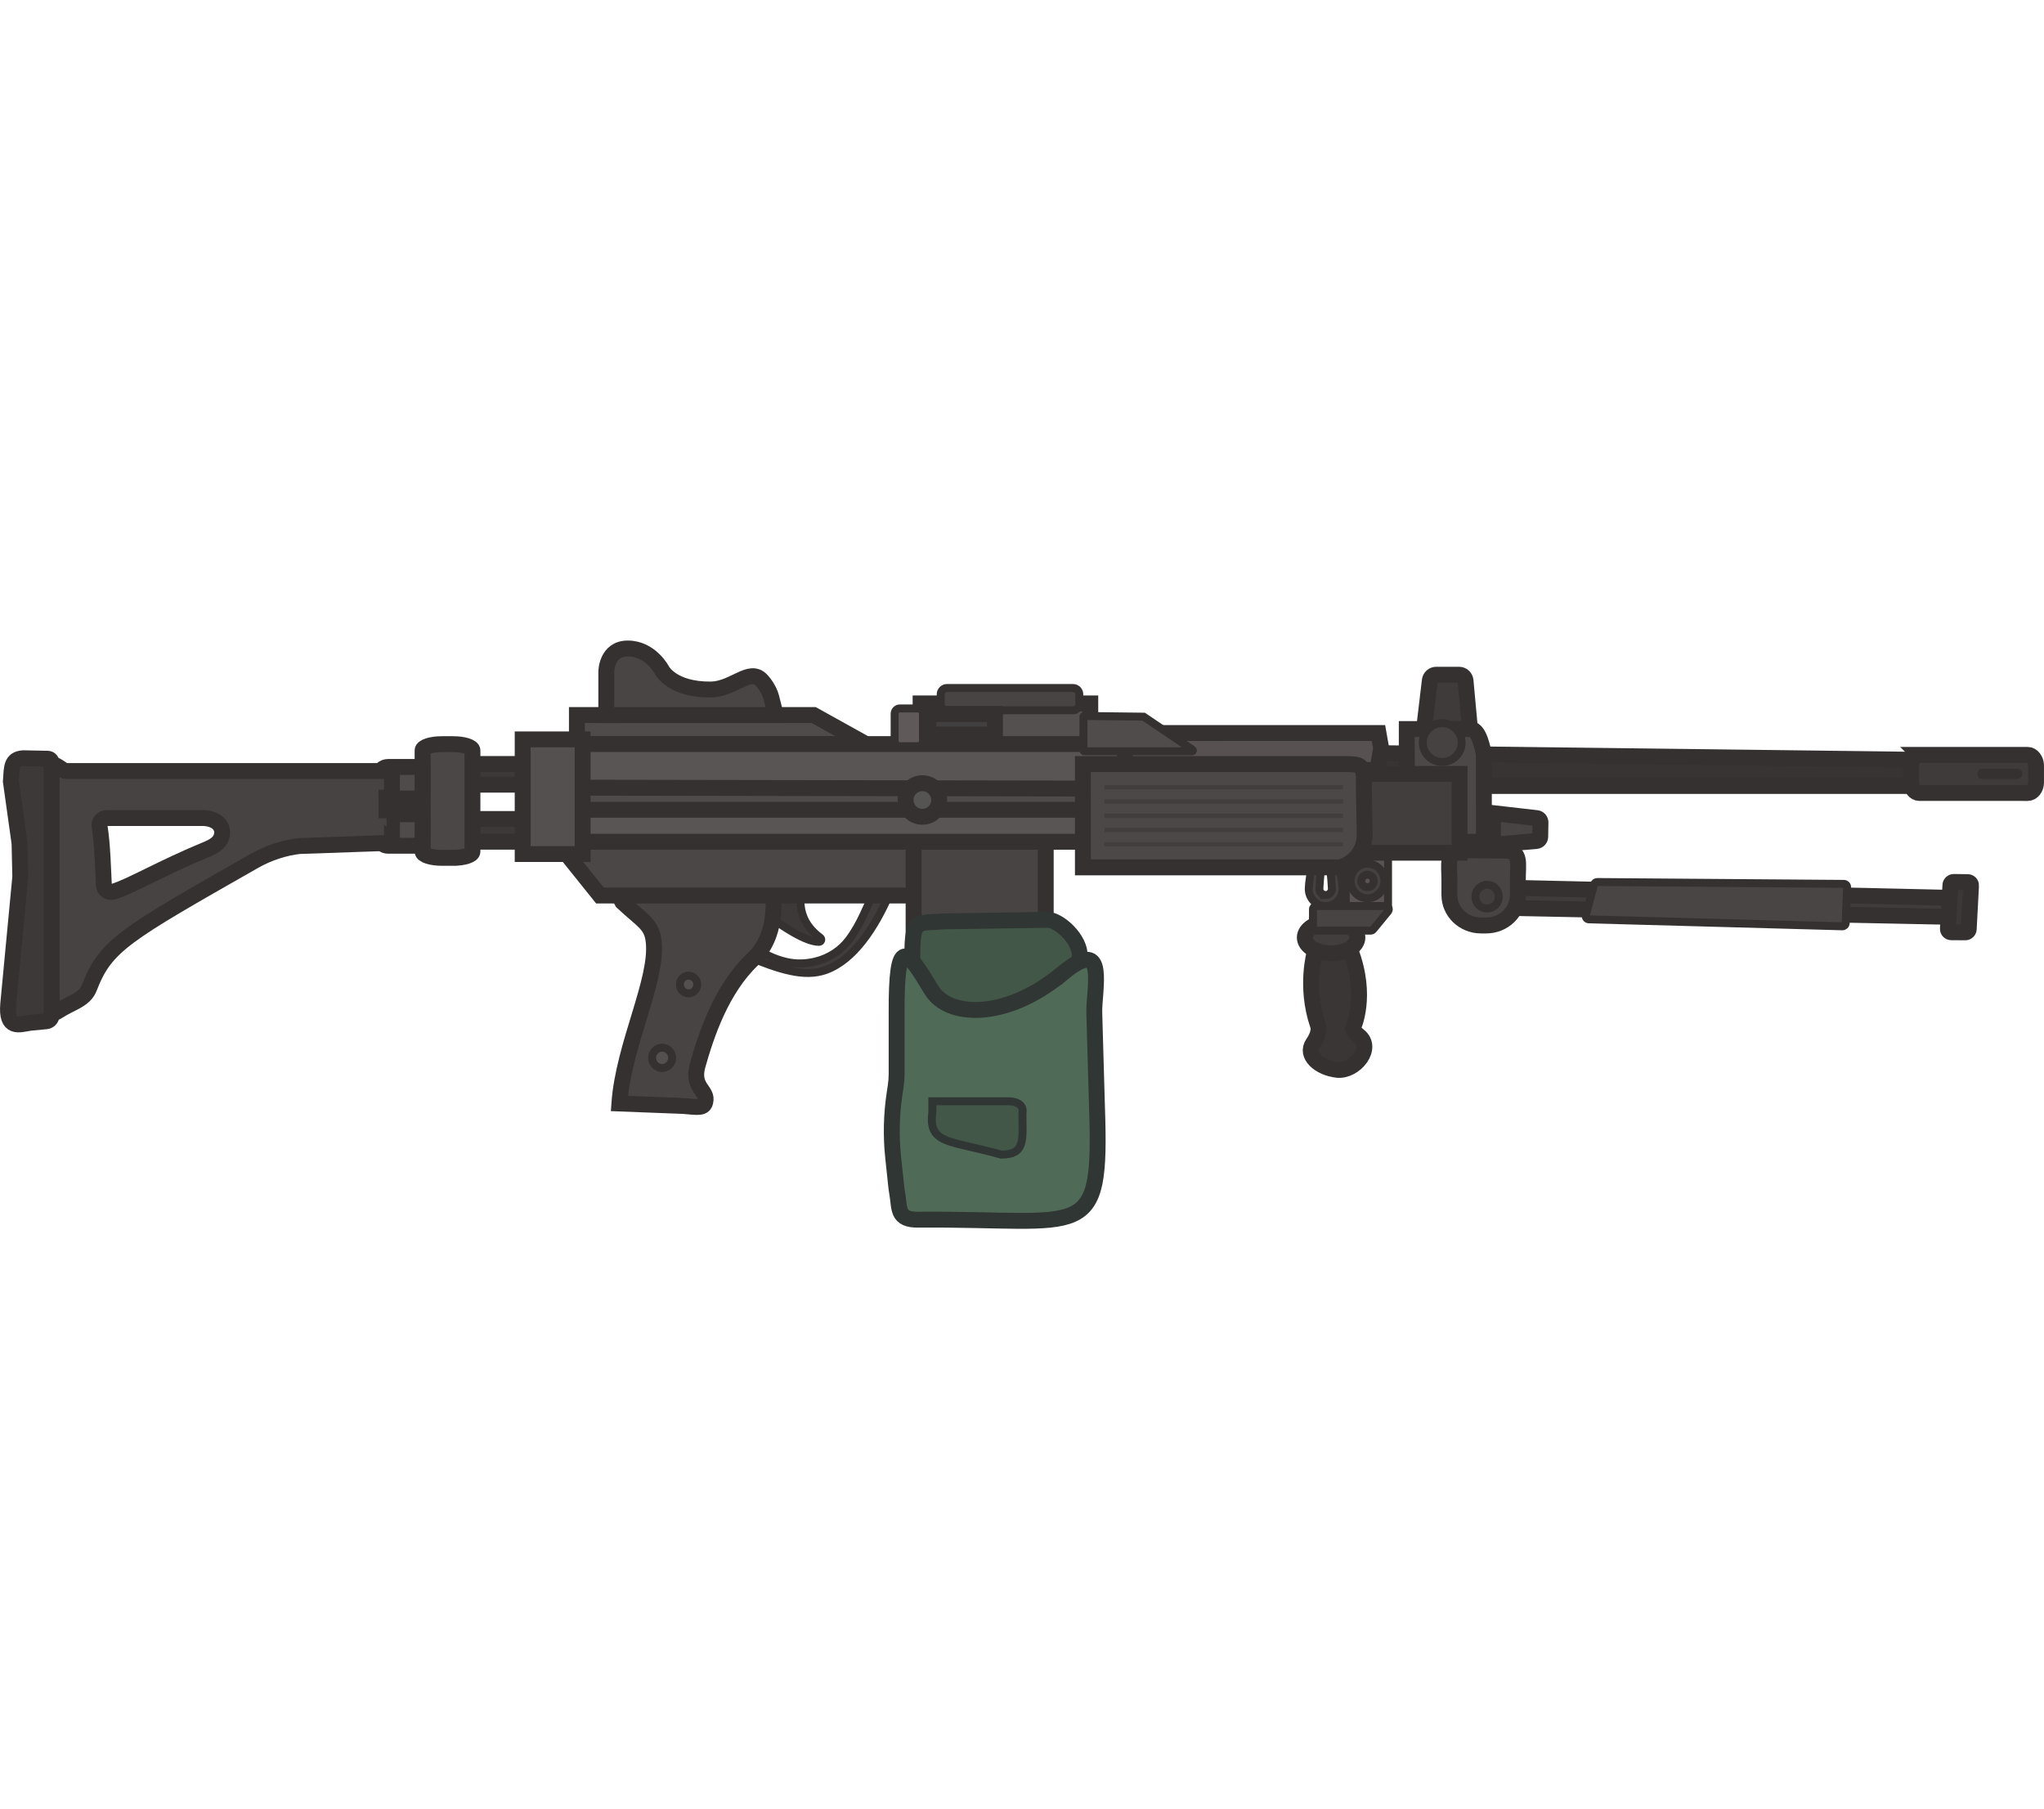 <?xml version="1.0" encoding="UTF-8" standalone="no"?>
<svg
   width="124.317"
   height="110"
   viewBox="0 0 124.317 110"
   fill="none"
   version="1.1"
   id="svg56"
   sodipodi:docname="negev.svg"
   inkscape:version="1.4 (86a8ad7, 2024-10-11)"
   xmlns:inkscape="http://www.inkscape.org/namespaces/inkscape"
   xmlns:sodipodi="http://sodipodi.sourceforge.net/DTD/sodipodi-0.dtd"
   xmlns="http://www.w3.org/2000/svg"
   xmlns:svg="http://www.w3.org/2000/svg">
  <sodipodi:namedview
     id="namedview56"
     pagecolor="#ffffff"
     bordercolor="#000000"
     borderopacity="0.25"
     inkscape:showpageshadow="2"
     inkscape:pageopacity="0.0"
     inkscape:pagecheckerboard="0"
     inkscape:deskcolor="#d1d1d1"
     inkscape:zoom="2.5937962"
     inkscape:cx="33.927106"
     inkscape:cy="111.22693"
     inkscape:window-width="1920"
     inkscape:window-height="1009"
     inkscape:window-x="-8"
     inkscape:window-y="-8"
     inkscape:window-maximized="1"
     inkscape:current-layer="svg56" />
  <g
     clip-path="url(#clip0_2088_1899)"
     id="g56"
     transform="rotate(30,57.31,61.25)">
    <path
       d="m 45.415,64.499 c 2.155,-0.282 3.723,-0.61 4.618,-1.666 1.176,-1.386 1.291,-3.733 1.052,-5.923 l -0.876,0.175 c 0.053,1.218 0.283,2.179 0.131,3.445 -0.092,0.781 -0.466,1.558 -1.097,2.16 -0.807,0.757 -1.864,1.311 -4.295,1.113 z"
       fill="#413d3d"
       stroke="#353131"
       stroke-width="0.484"
       stroke-miterlimit="3.994"
       id="path1" />
    <path
       d="m 44.286,58.416 0.797,3.191 c 0.014,0.056 0.061,0.097 0.118,0.103 1.243,0.128 2.908,0.255 3.627,-0.16 0.114,-0.066 0.074,-0.239 -0.056,-0.254 -4.008,-0.468 -1.713,-5.946 -4.452,-3.007 -0.032,0.034 -0.044,0.082 -0.033,0.126 z"
       fill="#3d3939"
       stroke="#353131"
       stroke-width="0.484"
       stroke-miterlimit="3.994"
       id="path2" />
    <path
       d="m 44.101,59.054 c 0.164,0.673 2.547,2.806 1.769,5.426 -0.752,2.526 -0.159,5.388 0.318,7.27 0.354,1.371 1.313,0.99 1.508,1.671 0.127,0.403 -0.172,0.498 -1.03,0.899 l -3.441,1.814 c -1.564,-3.214 -1.708,-7.659 -3.117,-9.573 -0.632,-0.866 -1.195,-0.74 -2.846,-1.124 -0.751,-0.453 -0.918,-0.582 -1.651,-1.483 z"
       fill="#484444"
       stroke="#353131"
       stroke-width="0.967"
       stroke-miterlimit="3.994"
       id="path3" />
    <path
       d="m 75.898,39.223 -2.23,1.288 1.867,3.233 2.23,-1.288 z"
       fill="#5a5454"
       stroke="#353131"
       stroke-width="0.484"
       stroke-miterlimit="3.994"
       id="path4" />
    <path
       d="m 75.341,40.756 c -0.491,0.284 -0.656,0.919 -0.364,1.423 0.291,0.504 0.923,0.68 1.415,0.396 0.491,-0.284 0.656,-0.919 0.365,-1.423 -0.291,-0.504 -0.923,-0.68 -1.415,-0.396 z m 0.715,1.238 c -0.182,0.105 -0.415,0.042 -0.52,-0.139 -0.105,-0.182 -0.042,-0.415 0.139,-0.52 0.182,-0.105 0.415,-0.042 0.52,0.139 0.105,0.182 0.042,0.415 -0.139,0.52 z"
       fill="#454141"
       stroke="#353131"
       stroke-width="0.484"
       stroke-miterlimit="3.994"
       id="path5" />
    <path
       d="m 72.237,40.471 c -0.491,0.284 0.481,2.889 0.773,3.393 0.291,0.504 0.923,0.68 1.415,0.396 0.491,-0.284 0.656,-0.919 0.364,-1.423 -0.291,-0.504 -2.061,-2.65 -2.552,-2.366 z m 1.852,3.208 c -0.182,0.105 -0.415,0.042 -0.52,-0.139 -0.105,-0.182 -1.081,-2.213 -0.899,-2.318 0.182,-0.105 1.453,1.756 1.558,1.938 0.105,0.182 0.042,0.415 -0.139,0.52 z"
       fill="#454141"
       stroke="#353131"
       stroke-width="0.484"
       stroke-miterlimit="3.994"
       id="path6" />
    <path
       d="m 28.814,60.619 -3.941,2.275 0.628,1.088 3.941,-2.275 z"
       fill="#3d3939"
       stroke="#353131"
       stroke-width="0.967"
       stroke-miterlimit="3.994"
       id="path7" />
    <path
       d="m 30.488,63.514 -3.941,2.275 0.69,1.194 3.941,-2.275 z"
       fill="#3d3939"
       stroke="#353131"
       stroke-width="0.967"
       stroke-miterlimit="3.994"
       id="path8" />
    <path
       d="m 55.866,40.746 -8.938,5.16 1.3,2.252 8.938,-5.161 z"
       fill="#545050"
       stroke="#353131"
       stroke-width="0.967"
       stroke-miterlimit="3.994"
       id="path9" />
    <path
       d="m 79.473,36.919 -0.863,-1.547 c -0.075,-0.135 -0.018,-0.306 0.124,-0.368 l 4.132,-1.793 c 0.124,-0.054 0.267,-0.005 0.333,0.114 l 0.421,0.759 c 0.065,0.117 0.031,0.264 -0.079,0.342 l -3.691,2.581 c -0.127,0.089 -0.303,0.048 -0.379,-0.087 z"
       fill="#484444"
       stroke="#353131"
       stroke-width="0.967"
       stroke-miterlimit="3.994"
       id="path10" />
    <path
       d="m 101.059,18.611 0.797,1.38 -34.554,19.95 -1.913,-1.318 z"
       fill="#383434"
       stroke="#353131"
       stroke-width="0.967"
       stroke-miterlimit="3.994"
       id="path11" />
    <path
       d="m 106.809,14.947 -5.71,3.296 c -0.238,0.138 -0.293,0.5 -0.116,0.808 l 0.516,0.894 c 0.178,0.308 0.52,0.441 0.758,0.304 l 5.71,-3.296 c 0.238,-0.138 0.293,-0.5 0.116,-0.808 l -0.517,-0.894 c -0.171,-0.298 -0.53,-0.435 -0.757,-0.304 z m 0.014,1.25 c 0.02,-0.011 0.051,-0.003 0.074,0.036 0.018,0.03 0.005,0.077 -0.015,0.088 l -1.867,1.078 c -0.019,0.011 -0.057,-0.007 -0.074,-0.037 -0.017,-0.03 -0.015,-0.071 0.005,-0.083 z"
       fill="#3f3b3b"
       id="path12" />
    <path
       d="m 80.707,34.795 -2.244,1.296 1.232,2.135 2.244,-1.296 z"
       fill="#433f3f"
       stroke="#353131"
       stroke-width="0.967"
       stroke-miterlimit="3.994"
       id="path13" />
    <path
       d="m 77.321,32.248 -1.992,1.15 c -0.205,0.118 -0.467,0.031 -0.559,-0.186 l -1.718,-4.002 c -0.078,-0.184 -0.008,-0.397 0.165,-0.496 l 1.202,-0.694 c 0.177,-0.102 0.401,-0.053 0.518,0.114 l 2.507,3.546 c 0.135,0.19 0.076,0.453 -0.125,0.568 z"
       fill="#3f3b3b"
       stroke="#353131"
       stroke-width="0.967"
       stroke-miterlimit="3.994"
       id="path14" />
    <path
       d="m 78.109,31.396 2.695,4.667 -4.061,2.345 -3.428,-5.938 3.376,-1.949 c 0.511,-0.216 1.252,0.747 1.419,0.875 z"
       fill="#4c4848"
       stroke="#353131"
       stroke-width="0.967"
       stroke-miterlimit="3.994"
       id="path15" />
    <path
       d="m 76.184,33.128 c 0.565,-0.326 0.758,-1.048 0.432,-1.613 -0.326,-0.565 -1.048,-0.758 -1.613,-0.432 -0.565,0.326 -0.758,1.048 -0.432,1.613 0.326,0.565 1.048,0.758 1.613,0.432 z"
       fill="#464242"
       stroke="#353131"
       stroke-width="0.484"
       stroke-miterlimit="3.994"
       id="path16" />
    <path
       d="m 107.659,24.513 0.702,0.929 -25.926,14.277 -0.703,-1.018 z"
       fill="#403c3c"
       stroke="#353131"
       stroke-width="0.967"
       stroke-miterlimit="3.994"
       id="path17" />
    <path
       d="m 82.157,35.902 c 0.923,-0.533 1.096,0.294 1.622,1.182 l 0.43,0.745 c 0.516,0.894 0.184,2.038 -0.74,2.572 l -0.268,0.155 c -0.923,0.533 -2.081,0.248 -2.597,-0.645 l -0.43,-0.745 c -0.516,-0.894 -1.133,-1.504 -0.204,-2.027 z"
       fill="#484444"
       stroke="#353131"
       stroke-width="0.967"
       stroke-miterlimit="3.994"
       id="path18" />
    <path
       d="m 77.461,33.226 -5.302,3.061 2.396,4.15 5.302,-3.061 z"
       fill="#423e3e"
       stroke="#353131"
       stroke-width="0.967"
       stroke-miterlimit="3.994"
       id="path19" />
    <path
       d="m 101.32,27.413 1.016,1.93 c 0.051,0.098 0.013,0.217 -0.082,0.27 l -13.559,7.34 c -0.114,0.062 -0.255,4e-4 -0.289,-0.124 l -0.499,-1.871 c -0.023,-0.088 0.015,-0.181 0.095,-0.226 l 13.043,-7.399 c 0.099,-0.057 0.223,-0.018 0.276,0.081 z"
       fill="#4a4545"
       stroke="#353131"
       stroke-width="0.484"
       stroke-miterlimit="3.994"
       id="path20" />
    <path
       d="m 45.283,49.71 -15.222,8.788 -0.882,-1.528 12.471,-7.2 z"
       fill="#4f4b4b"
       stroke="#353131"
       stroke-width="0.967"
       stroke-miterlimit="3.994"
       id="path21" />
    <path
       d="m 30.728,56.078 8.919,-5.15 C 39.557,50.821 39.445,50.707 39.281,50.541 39.172,50.43 39.039,50.295 38.874,50.123 38.535,49.769 37.919,49.508 37.669,49.485 c -0.468,-0.043 -0.752,0.373 -1.089,0.868 -0.286,0.42 -0.612,0.897 -1.121,1.199 -2.035,1.203 -3.154,0.476 -3.154,0.476 0,0 -1.261,-0.808 -2.472,-0.108 -1.129,0.652 -0.421,1.878 -0.421,1.878 z"
       fill="#4a4545"
       stroke="#353131"
       stroke-width="0.967"
       stroke-miterlimit="3.994"
       id="path22" />
    <path
       d="M 31.576,64.1 35.879,65.773 53.394,55.66 51.594,52.542 Z"
       fill="#4b4747"
       stroke="#353131"
       stroke-width="0.967"
       stroke-miterlimit="3.994"
       id="path23" />
    <path
       d="m 60.423,55.514 -5.699,3.291 c -0.348,0.201 -0.828,0.022 -1.071,-0.399 l -2.693,-4.665 c -0.243,-0.421 -0.158,-0.925 0.19,-1.127 l 5.699,-3.291 c 0.348,-0.201 0.828,-0.022 1.071,0.399 l 2.693,4.665 c 0.243,0.421 0.158,0.925 -0.19,1.127 z"
       fill="#484444"
       stroke="#353131"
       stroke-width="0.967"
       stroke-miterlimit="3.994"
       id="path24" />
    <path
       d="m 72.552,34.262 0.459,1.258 -15.143,8.743 -1.124,-1.946 15.202,-8.777 z"
       fill="#575151"
       stroke="#353131"
       stroke-width="0.967"
       stroke-miterlimit="3.994"
       id="path25" />
    <path
       d="M 58.918,41.838 29.537,58.801 32.507,63.944 61.888,46.981 Z"
       fill="#5a5555"
       stroke="#353131"
       stroke-width="0.967"
       stroke-miterlimit="3.994"
       id="path26" />
    <path
       d="M 59.724,45.986 30.581,62.811 29.908,61.645 58.661,45.111 Z"
       fill="#4f4b4b"
       stroke="#353131"
       stroke-width="0.967"
       stroke-miterlimit="3.994"
       id="path27" />
    <path
       d="m 71.112,36.2 c 0.806,-0.439 1.04,-0.653 1.668,0.573 l 1.54,2.553 c 0.703,1.262 -0.122,2.334 -0.374,2.493 l -13.484,7.785 -3.142,-5.441 z"
       fill="#4c4848"
       stroke="#353131"
       stroke-width="0.967"
       stroke-miterlimit="3.994"
       id="path28" />
    <path
       d="m 71.662,37.359 -12.571,7.258 0.132,0.228 12.571,-7.258 z"
       fill="#423e3e"
       id="path29" />
    <path
       d="m 72.096,38.111 -12.571,7.258 0.132,0.228 12.571,-7.258 z"
       fill="#423e3e"
       id="path30" />
    <path
       d="m 72.53,38.861 -12.571,7.258 0.132,0.228 12.571,-7.258 z"
       fill="#423e3e"
       id="path31" />
    <path
       d="m 72.963,39.611 -12.571,7.258 0.132,0.228 12.571,-7.258 z"
       fill="#423e3e"
       id="path32" />
    <path
       d="m 73.397,40.362 -12.571,7.258 0.132,0.228 12.571,-7.258 z"
       fill="#423e3e"
       id="path33" />
    <path
       d="m 60.202,53.438 c 0.54,-0.325 2.315,-0.026 2.823,0.991 l 5.895,10.233 c 0.858,1.279 0.657,2.308 -0.152,2.603 l -7.129,4.116 c -0.526,0.304 -0.503,0.184 -0.924,-0.592 L 54.151,59.421 c -1.147,-1.986 -0.695,-1.823 0.656,-2.762 z"
       fill="#425747"
       stroke="#303633"
       stroke-width="0.967"
       stroke-miterlimit="3.994"
       id="path34" />
    <path
       d="m 30.22,58.078 -3.158,1.823 3.486,6.037 3.158,-1.823 z"
       fill="#545050"
       stroke="#353131"
       stroke-width="0.967"
       stroke-miterlimit="3.994"
       id="path35" />
    <path
       d="M 107.796,23.557 109,25.923 c 0.048,0.095 0.013,0.212 -0.08,0.264 l -0.752,0.429 c -0.099,0.057 -0.226,0.018 -0.278,-0.084 l -1.197,-2.377 c -0.048,-0.095 -0.013,-0.212 0.081,-0.265 l 0.746,-0.418 c 0.099,-0.056 0.224,-0.017 0.276,0.085 z"
       fill="#3c3838"
       stroke="#353131"
       stroke-width="0.967"
       stroke-miterlimit="3.994"
       id="path36" />
    <path
       d="m 54.487,40.46 -6.637,3.832 c -0.183,0.105 -0.245,0.339 -0.14,0.522 l 0.296,0.513 c 0.105,0.183 0.339,0.245 0.522,0.14 l 6.637,-3.832 c 0.183,-0.105 0.245,-0.339 0.14,-0.522 L 55.009,40.599 C 54.903,40.417 54.67,40.354 54.487,40.46 Z"
       fill="#484444"
       stroke="#353131"
       stroke-width="0.484"
       stroke-miterlimit="3.994"
       id="path37" />
    <path
       d="m 62.532,56.012 c 1.104,-3.099 1.793,-1.46 2.704,0.447 0.079,0.164 0.165,0.323 0.26,0.478 l 3.002,4.872 c 4.422,7.085 2.781,6.192 -5.977,11.341 -1.16,0.695 -1.318,-0.015 -1.978,-0.796 -0.087,-0.102 -0.167,-0.208 -0.245,-0.317 l -1.013,-1.392 c -0.759,-1.044 -1.384,-2.181 -1.857,-3.383 l -0.172,-0.438 C 57.164,66.59 57.055,66.362 56.929,66.144 l -1.84,-3.187 c -2.422,-4.149 -1.456,-3.714 1.126,-2.292 1.726,0.949 4.768,-0.661 6.316,-4.653 z"
       fill="#506a58"
       stroke="#303633"
       stroke-width="0.967"
       stroke-miterlimit="3.994"
       id="path38" />
    <path
       d="m 63.624,64.2 c 0.357,-0.206 0.933,-0.38 1.137,0.204 0.791,1.37 1.428,2.061 0.128,2.812 -3.067,0.765 -4.151,1.708 -4.903,-0.122 l -0.344,-0.596 z"
       fill="#425747"
       stroke="#303633"
       stroke-width="0.484"
       stroke-miterlimit="3.994"
       id="path39" />
    <path
       d="m 43.521,68.23 c 0.252,-0.146 0.336,-0.473 0.187,-0.73 -0.149,-0.258 -0.474,-0.349 -0.726,-0.203 -0.252,0.146 -0.336,0.472 -0.187,0.73 0.149,0.258 0.474,0.349 0.726,0.203 z"
       fill="#545050"
       stroke="#353131"
       stroke-width="0.484"
       stroke-miterlimit="3.994"
       id="path40" />
    <path
       d="m 44.399,72.966 c 0.291,-0.168 0.388,-0.544 0.217,-0.84 -0.171,-0.296 -0.545,-0.4 -0.836,-0.232 -0.291,0.168 -0.388,0.544 -0.217,0.84 0.171,0.296 0.545,0.4 0.836,0.232 z"
       fill="#545050"
       stroke="#353131"
       stroke-width="0.484"
       stroke-miterlimit="3.994"
       id="path41" />
    <path
       d="m 27.003,68.253 -0.597,0.344 c -0.56,0.323 -1.1,0.438 -1.205,0.256 l -3.075,-5.327 c -0.105,-0.183 0.263,-0.592 0.824,-0.915 l 0.597,-0.345 c 0.56,-0.323 1.1,-0.438 1.205,-0.256 l 3.076,5.327 c 0.105,0.183 -0.264,0.592 -0.825,0.915 z"
       fill="#4b4747"
       stroke="#353131"
       stroke-width="0.967"
       stroke-miterlimit="3.994"
       id="path42" />
    <path
       d="m 24.064,66.887 -1.819,1.05 c -0.234,0.135 -0.325,0.418 -0.203,0.63 l 0.514,0.891 c 0.123,0.212 0.411,0.275 0.647,0.139 l 1.819,-1.05 z"
       fill="#4f4b4b"
       stroke="#353131"
       stroke-width="0.967"
       stroke-miterlimit="3.994"
       id="path43" />
    <path
       d="m 22.627,64.398 -1.819,1.05 c -0.234,0.135 -0.325,0.418 -0.203,0.63 l 0.514,0.891 c 0.123,0.212 0.412,0.275 0.647,0.139 l 1.819,-1.05 z"
       fill="#4f4b4b"
       stroke="#353131"
       stroke-width="0.967"
       stroke-miterlimit="3.994"
       id="path44" />
    <path
       d="m 46.925,46.259 -0.932,0.538 c -0.155,0.089 -0.208,0.287 -0.118,0.442 l 0.827,1.432 c 0.089,0.155 0.287,0.208 0.442,0.118 l 0.932,-0.538 c 0.155,-0.089 0.208,-0.287 0.118,-0.442 l -0.827,-1.432 c -0.089,-0.155 -0.287,-0.208 -0.442,-0.118 z"
       fill="#5f5959"
       stroke="#353131"
       stroke-width="0.484"
       stroke-miterlimit="3.994"
       id="path45" />
    <path
       d="m 55.913,41.663 1.021,1.768 c 0.014,0.025 0.047,0.034 0.072,0.019 l 5.676,-3.277 c 0.046,-0.026 0.03,-0.095 -0.022,-0.098 l -3.579,-0.254 -3.148,1.768 c -0.026,0.015 -0.035,0.047 -0.02,0.073 z"
       fill="#504c4c"
       stroke="#353131"
       stroke-width="0.484"
       stroke-miterlimit="3.994"
       id="path46" />
    <path
       d="m 75.257,47.035 c 0,0 0.514,2.092 2.356,3.709 0,0 0.394,0.24 0.319,1.12 -0.074,0.88 1.084,1.103 2.076,0.667 0.991,-0.436 1.285,-2.276 0.102,-2.449 -0.582,-0.085 -0.55,-0.266 -0.55,-0.266 0,0 -0.15,-2.089 -2.478,-3.969 -2.329,-1.881 -1.825,1.189 -1.825,1.189 z"
       fill="#3a3636"
       stroke="#353131"
       stroke-width="0.967"
       stroke-miterlimit="3.994"
       id="path47" />
    <path
       d="m 76.148,46.581 c 0.765,-0.442 1.17,-1.172 0.905,-1.631 -0.265,-0.459 -1.1,-0.473 -1.865,-0.031 -0.765,0.442 -1.17,1.172 -0.905,1.631 0.265,0.459 1.1,0.473 1.865,0.031 z"
       fill="#423e3e"
       stroke="#353131"
       stroke-width="0.967"
       stroke-miterlimit="3.994"
       id="path48" />
    <path
       d="m 73.854,44.815 0.55,0.952 c 0.054,0.094 0.175,0.127 0.269,0.072 l 2.869,-1.656 c 0.051,-0.029 0.086,-0.08 0.096,-0.139 l 0.233,-1.404 c 0.027,-0.164 -0.149,-0.286 -0.293,-0.203 l -3.651,2.108 C 73.832,44.6 73.8,44.721 73.854,44.815 Z"
       fill="#484444"
       stroke="#353131"
       stroke-width="0.484"
       stroke-miterlimit="3.994"
       id="path49" />
    <path
       d="m 22.291,68.201 -0.631,-1.092 c 0.133,-0.077 0.231,-0.26 0.151,-0.398 L 21.272,65.775 C 21.194,65.64 20.98,65.633 20.852,65.707 l -16.884,9.748 c -0.047,0.027 -0.099,0.039 -0.153,0.035 L 3.635,75.478 C 3.422,75.463 3.171,75.441 3.002,75.539 L 10.568,88.643 c 0.125,-0.072 0.198,-0.135 0.295,-0.328 0.412,-0.819 1.053,-1.357 0.922,-2.162 -0.432,-2.743 0.266,-3.874 4.822,-11.667 0.527,-0.908 1.241,-1.667 1.932,-2.176 l 4.502,-2.813 c 0.122,-0.076 0.228,-0.265 0.154,-0.395 L 22.714,68.272 C 22.637,68.139 22.424,68.124 22.291,68.201 Z M 13.819,75.225 C 11.911,77.702 10.915,79.531 10.124,80.376 9.929,80.585 9.59,80.552 9.435,80.314 8.973,79.603 8.123,78.202 7.424,77.351 7.251,77.141 7.31,76.826 7.546,76.69 l 5.06,-2.921 c 0.339,-0.195 1.016,-0.41 1.415,0.098 l 0.047,0.075 c 0.176,0.351 0.177,0.719 -0.249,1.284 z"
       fill="#474343"
       stroke="#353131"
       stroke-width="0.967"
       stroke-miterlimit="3.994"
       id="path50" />
    <path
       d="m 10.638,88.757 c 0.093,0.162 0.049,0.368 -0.104,0.477 L 9.724,89.811 C 9.209,90.227 8.675,90.906 8.009,89.477 L 4.78,82.418 3.72,80.673 1.383,77.68 C 0.991,76.887 0.726,76.497 1.323,76.086 l 1.309,-0.721 c 0.115,-0.064 0.26,-0.023 0.326,0.091 z"
       fill="#3d3939"
       stroke="#353131"
       stroke-width="0.967"
       stroke-miterlimit="3.994"
       id="path51" />
    <path
       d="m 83.002,39.479 c 0.34,-0.196 0.454,-0.635 0.254,-0.981 -0.199,-0.345 -0.637,-0.466 -0.977,-0.27 -0.34,0.196 -0.454,0.635 -0.255,0.981 0.2,0.345 0.637,0.466 0.977,0.27 z"
       fill="#423e3e"
       stroke="#353131"
       stroke-width="0.484"
       stroke-miterlimit="3.994"
       id="path52" />
    <path
       d="m 101.099,18.244 5.71,-3.296 c 0.227,-0.131 0.586,0.006 0.757,0.304 l 0.517,0.894 c 0.177,0.308 0.122,0.671 -0.116,0.808 l -5.71,3.296 c -0.238,0.138 -0.58,0.004 -0.758,-0.304 l -0.516,-0.894 c -0.177,-0.308 -0.122,-0.671 0.116,-0.808 z"
       stroke="#353131"
       stroke-width="0.967"
       stroke-miterlimit="3.994"
       id="path53" />
    <path
       d="m 106.895,16.232 c -0.023,-0.04 -0.054,-0.048 -0.075,-0.037 l -1.876,1.083 c -0.019,0.011 -0.022,0.053 -0.005,0.082 0.017,0.03 0.054,0.048 0.073,0.037 l 1.868,-1.078 c 0.019,-0.011 0.032,-0.058 0.015,-0.088 z"
       stroke="#353131"
       stroke-width="0.484"
       stroke-miterlimit="3.994"
       id="path54" />
    <path
       d="m 50.469,51.822 c 0.488,-0.282 0.656,-0.906 0.374,-1.395 -0.282,-0.488 -0.906,-0.656 -1.395,-0.374 -0.488,0.282 -0.655,0.906 -0.374,1.395 0.282,0.488 0.906,0.656 1.394,0.374 z"
       fill="#565353"
       stroke="#353131"
       stroke-width="0.967"
       id="path55" />
    <path
       d="m 51.169,44.205 -3.505,2.024 0.623,1.079 3.505,-2.024 z"
       fill="#413f3f"
       stroke="#353131"
       stroke-width="0.967"
       id="path56" />
  </g>
  <defs
     id="defs56">
    <clipPath
       id="clip0_2088_1899">
      <rect
         width="110"
         height="110"
         fill="#ffffff"
         id="rect56"
         x="0"
         y="0" />
    </clipPath>
  </defs>
</svg>
